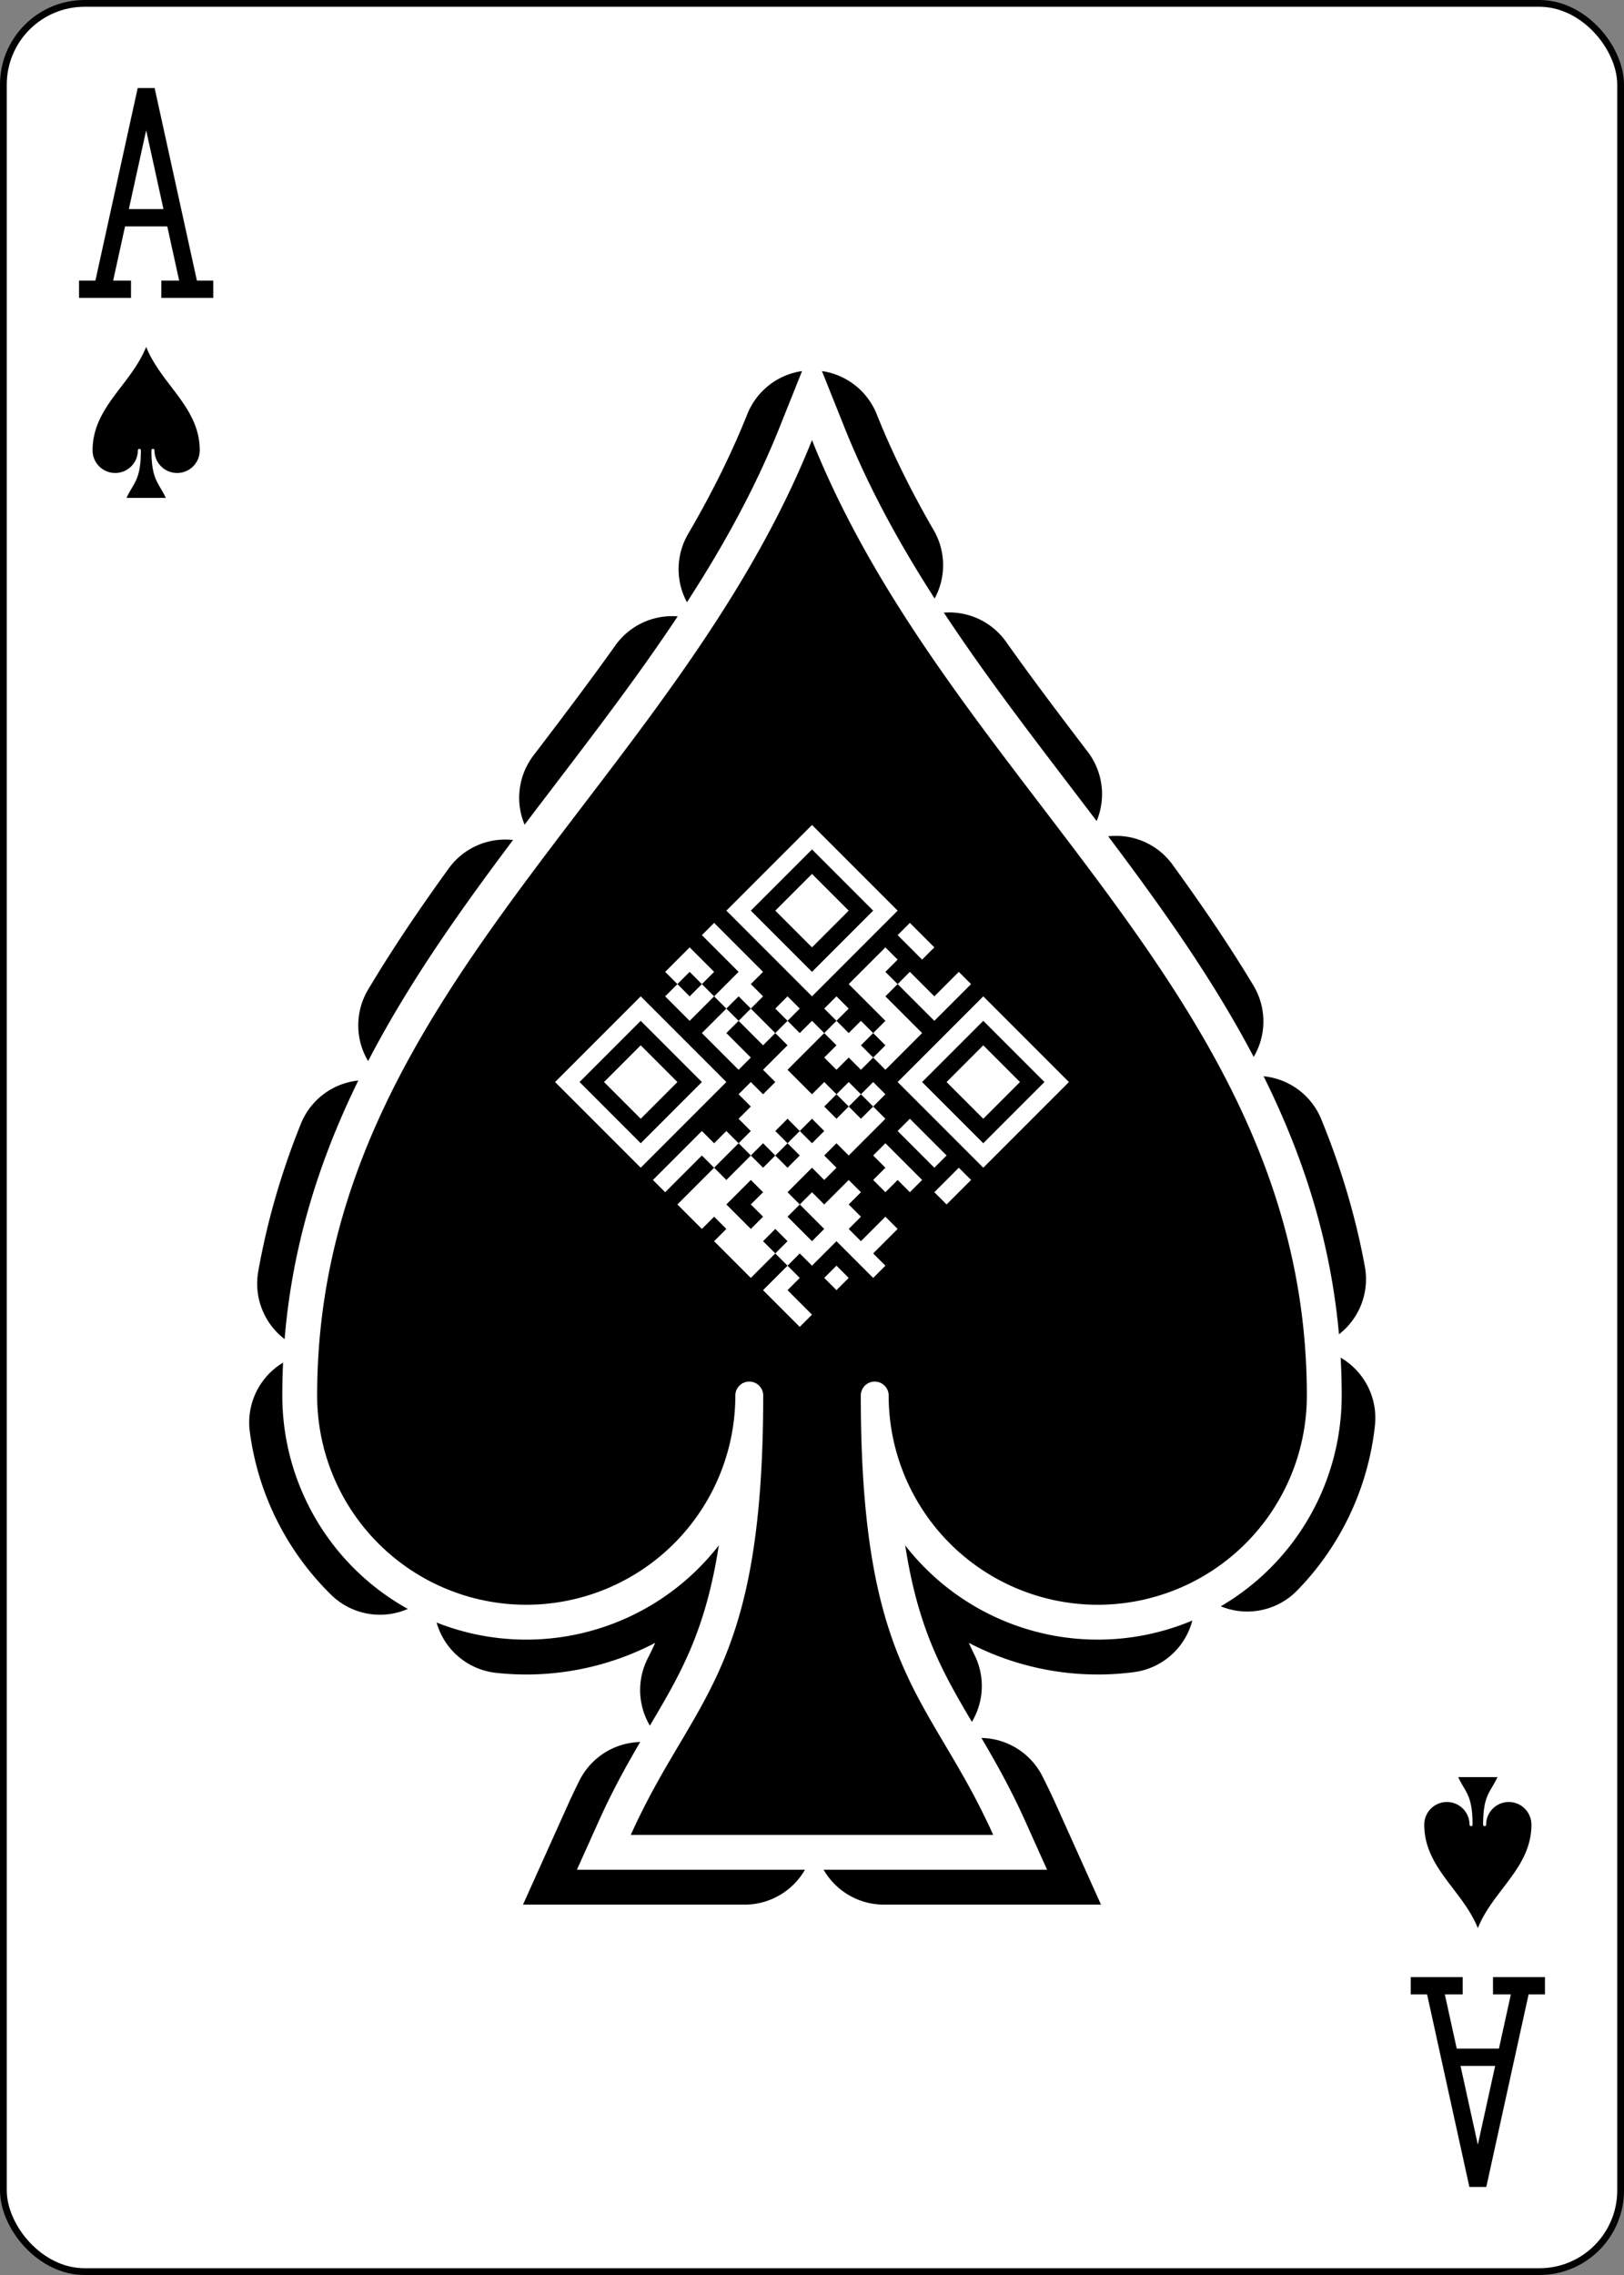 <?xml version="1.0" encoding="UTF-8" standalone="no"?>
<svg xmlns="http://www.w3.org/2000/svg" xmlns:xlink="http://www.w3.org/1999/xlink" class="card" face="AS" height="3.5in" preserveAspectRatio="none" viewBox="-120 -168 240 336" width="2.5in"><rect x="-120" y="-168" width="240" height="336" fill="#808080" stroke="none"/><defs><symbol id="VSA" viewBox="-500 -500 1000 1000" preserveAspectRatio="xMinYMid"><path d="M-270 460L-110 460M-200 450L0 -460L200 450M110 460L270 460M-120 130L120 130" stroke="black" stroke-width="80" stroke-linecap="square" stroke-miterlimit="1.5" fill="none"></path></symbol><symbol id="SSA" viewBox="-600 -600 1200 1200" preserveAspectRatio="xMinYMid"><path d="M0 -500C100 -250 355 -100 355 185A150 150 0 0 1 55 185A10 10 0 0 0 35 185C35 385 85 400 130 500L-130 500C-85 400 -35 385 -35 185A10 10 0 0 0 -55 185A150 150 0 0 1 -355 185C-355 -100 -100 -250 0 -500Z"></path></symbol></defs><rect width="239" height="335" x="-119.5" y="-167.5" rx="12" ry="12" fill="white" stroke="black"></rect><use xlink:href="#SSA" height="247.2" width="247.2" x="-123.6" y="-123.6" stroke="black" stroke-width="100" stroke-dasharray="100,100" stroke-linecap="round"></use><use xlink:href="#SSA" height="247.2" width="247.2" x="-123.6" y="-123.6" stroke="white" stroke-width="50"></use><use xlink:href="#SSA" height="247.2" width="247.2" x="-123.6" y="-123.6" fill="black"></use><path transform="translate(0,-10)rotate(45)scale(2.557)translate(-14,-14)" fill="white" stroke="none" d="M4,4h7v7h-7M5,5v5h5v-5M12,4h2v1h-2M16,4h1v3h-3v1h3v3h-1v1h-1v1h-1v-1h-1v3h2v-1h1v-1h1v-1h1v1h1v3h-1v1h1v1h-1v2h1v-1h1v-2h1v1h1v1h1v-2h1v2h1v1h-3v2h-1v1h1v1h2v1h-3v-2h-1v2h-3v-1h-1v1h-2v-3h-1v3h-1v-4h1v-1h1v-1h-1v-1h-1v-1h1v-1h-1v-2h-1v1h-2v1h2v1h-3v-2h-1v2h-2v-1h-1v-2h2v1h1v-2h-3v-1h4v1h1v1h2v-1h-1v-1h1v1h1v-1h1v-1h-1v-1h1v1h1v-1h1v-1h-3v-3h1v1h1v-1h2M18,4h7v7h-7M19,5v5h5v-5M6,6h3v3h-3M20,6h3v3h-3M15,10v1h1v-1M17,13v1h1v-1M20,12h3v1h-3M24,12h1v2h-1M8,14v1h1v-1M16,14v1h1v-1M5,15v1h1v-1M20,14h3v1h-1v1h-1v-1h-1M16,16v1h1v-1M15,17v1h1v-1M16,18v1h1v-1M4,18h7v7h-7M5,19v5h5v-5M15,19v1h1v-1M14,20v2h1v-2M19,20v1h2v-1M6,20h3v3h-3M16,21v2h2v-1h-1v-1M19,22v1h1v-1M23,21h1v1h-1"></path><use xlink:href="#VSA" height="32" width="32" x="-114.4" y="-156"></use><use xlink:href="#SSA" height="26.769" width="26.769" x="-111.784" y="-119" fill="black"></use><g transform="rotate(180)"><use xlink:href="#VSA" height="32" width="32" x="-114.4" y="-156"></use><use xlink:href="#SSA" height="26.769" width="26.769" x="-111.784" y="-119" fill="black"></use></g></svg>